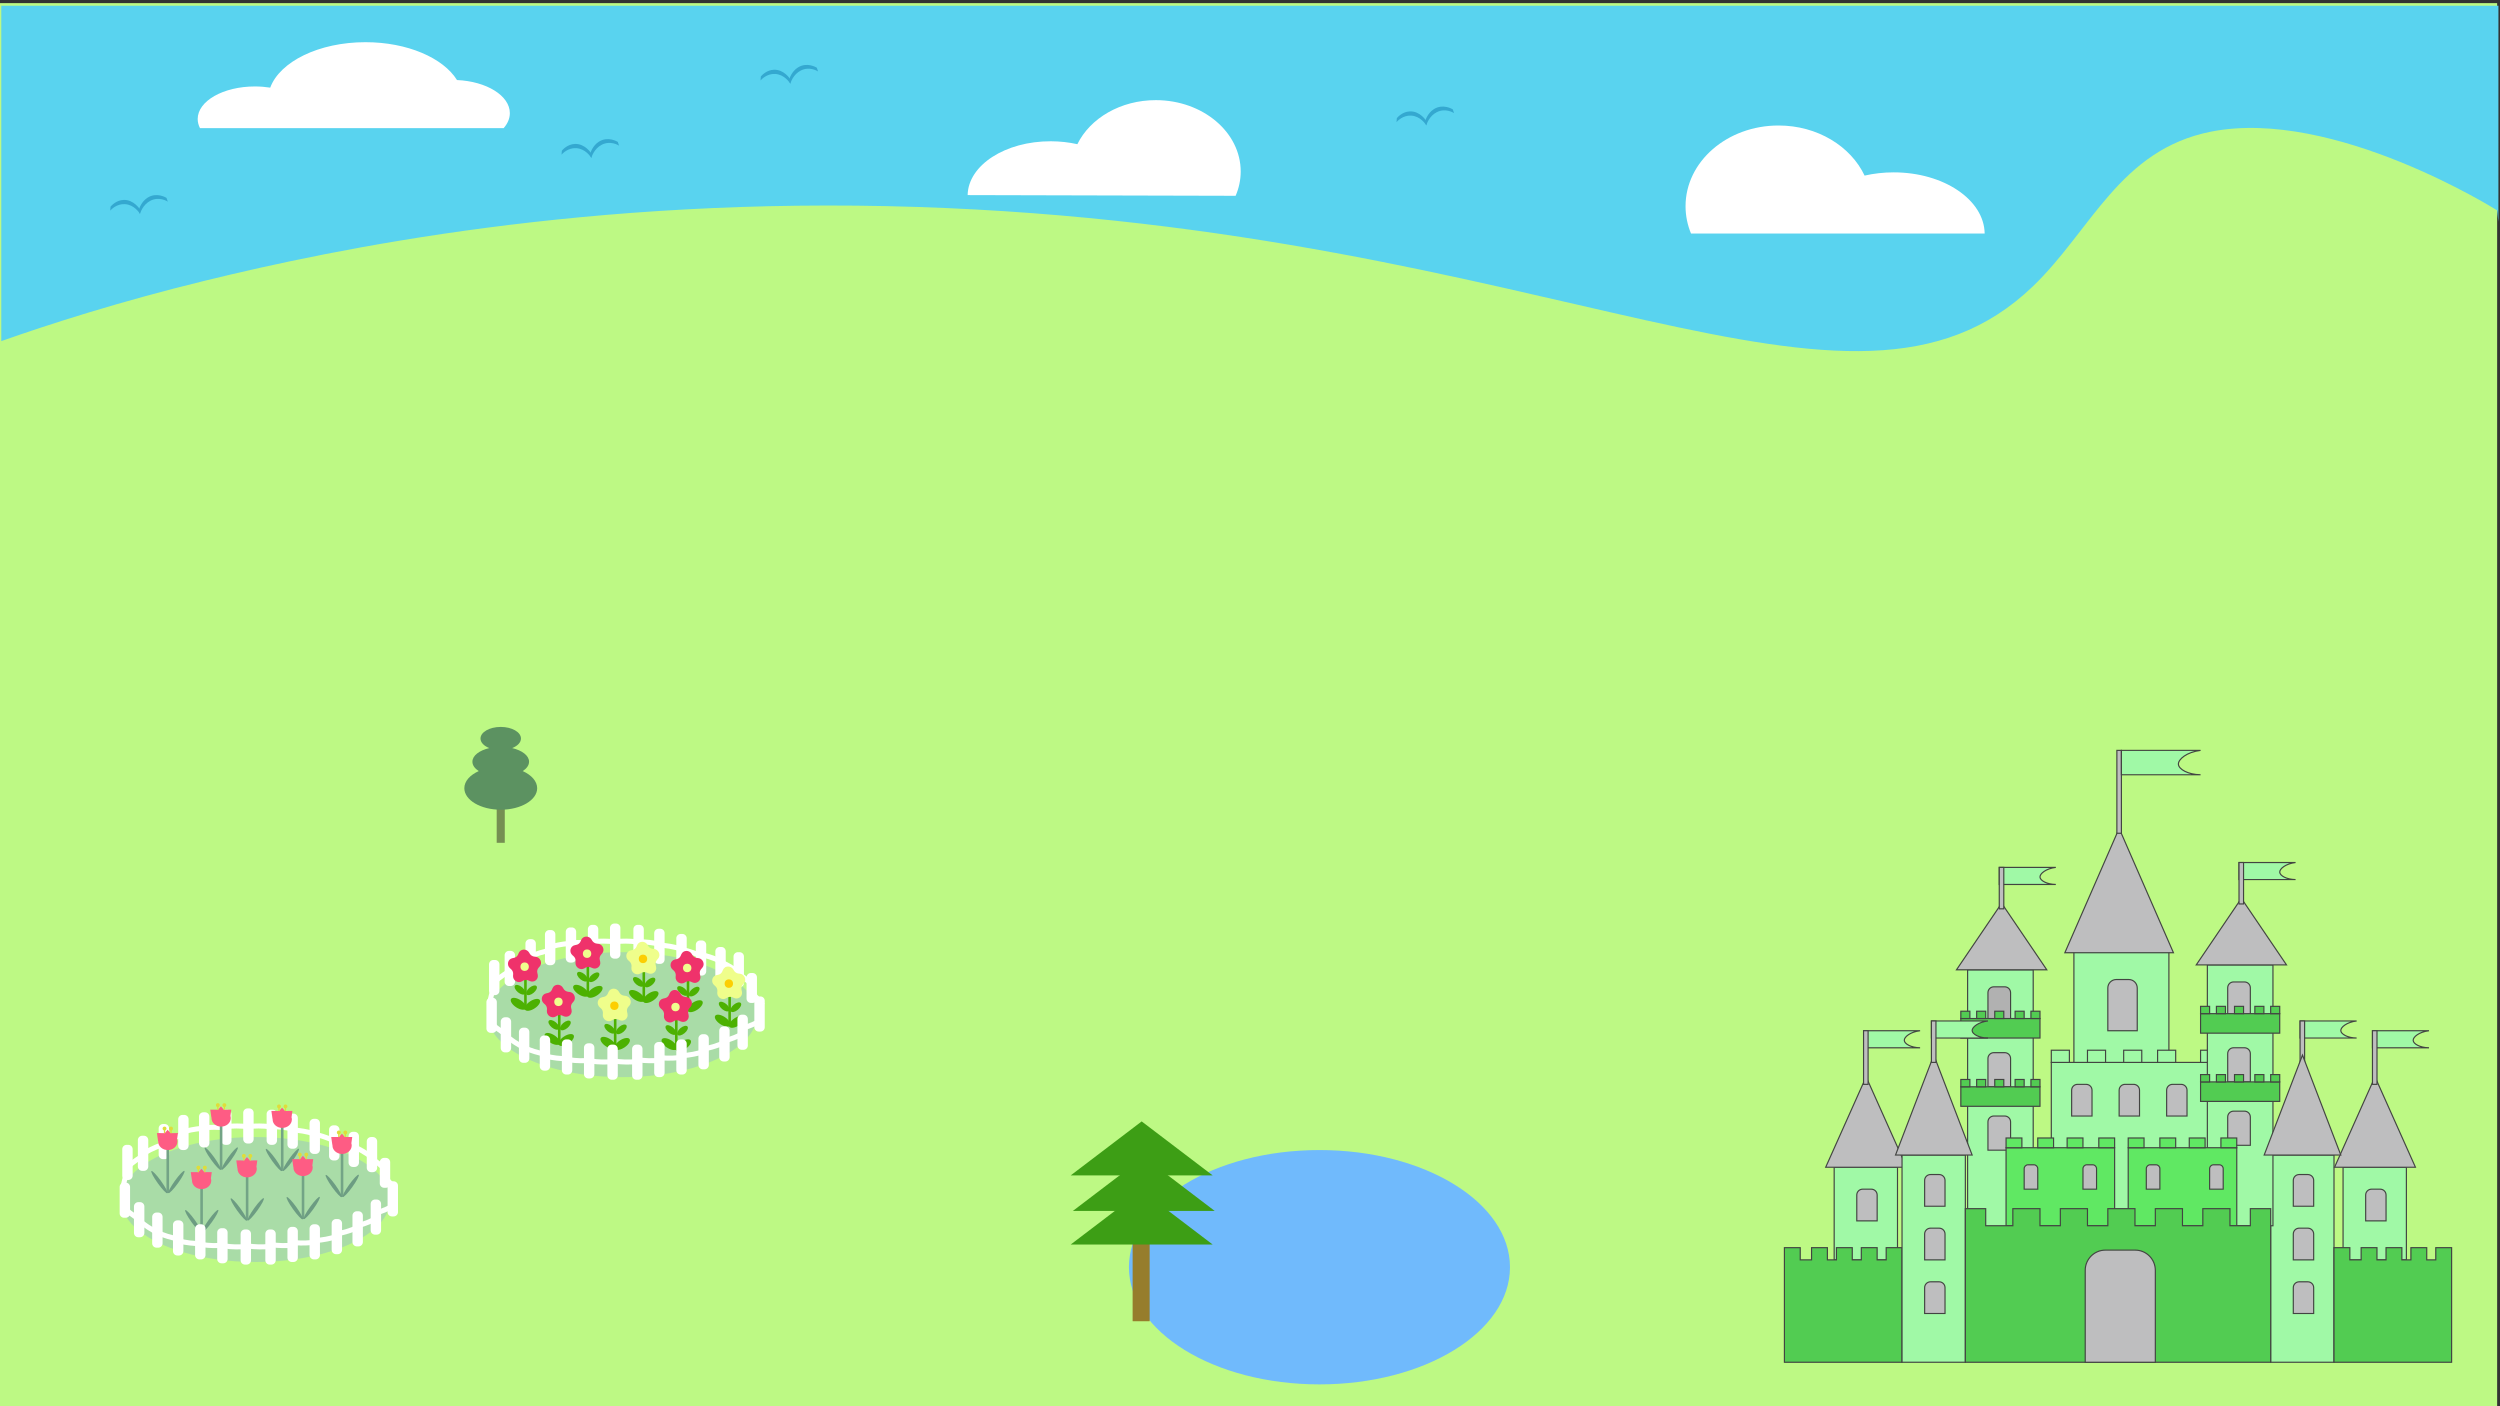 <?xml version="1.0" encoding="utf-8"?>
<!-- Generator: Adobe Illustrator 23.0.5, SVG Export Plug-In . SVG Version: 6.00 Build 0)  -->
<svg version="1.1" id="圖層_1" xmlns="http://www.w3.org/2000/svg" xmlns:xlink="http://www.w3.org/1999/xlink" x="0px" y="0px"
	 viewBox="0 0 1600 900" style="enable-background:new 0 0 1600 900;" xml:space="preserve">
<rect x="0" y="0" width="1600" height="900" fill="#333333" stroke="none"/>
<style type="text/css">
	.st0{fill:#BDF984;}
	.st1{fill:#70BAFC;}
	.st2{fill:#59D3EF;}
	.st3{fill:#34A8D0;}
	.st4{fill:#FFFFFF;}
	.st5{fill:#758F52;}
	.st6{fill:#5C9261;}
	.st7{fill:#A9DCA7;}
	.st8{fill:#4CB101;}
	.st9{fill:#EF326B;}
	.st10{fill:#F0FE8D;}
	.st11{fill:#EFFE8B;}
	.st12{fill:#FCCE02;}
	.st13{fill:#73A486;}
	.st14{fill:#6C9C82;}
	.st15{fill:#FE5C84;}
	.st16{fill:#DEDD3B;}
	.st17{fill:#A0F9A6;stroke:#424441;stroke-width:0.75;stroke-miterlimit:10;}
	.st18{fill:#BEBEBF;stroke:#424441;stroke-width:0.75;stroke-miterlimit:10;}
	.st19{fill:#52CC52;stroke:#424441;stroke-width:0.75;stroke-miterlimit:10;}
	.st20{fill:#B1B1B1;stroke:#424441;stroke-width:0.75;stroke-miterlimit:10;}
	.st21{fill:#60E863;stroke:#424441;stroke-width:0.75;stroke-miterlimit:10;}
	.st22{fill:#967D2C;}
	.st23{fill:#3D9E15;}
</style>
<rect x="0" y="2" class="st0" width="1598.17" height="899"/>
<ellipse class="st1" cx="844.45" cy="811.02" rx="121.94" ry="74.99"/>
<path class="st2" d="M1599,3.67H0.83c0,71.55,0,143.09,0,214.64c30.54-10.76,74.88-25.1,130.93-38.8
	c83.07-20.3,244.15-53.96,455.29-47.06c407.76,13.33,597.12,162.99,713.94,50.87c37.46-35.95,55.64-87.48,114.04-99.06
	c78.56-15.58,183.12,50.37,183.12,50.37s0.28,2.46,0.83,7.26L1599,3.67L1599,3.67z"/>
<g>
	<path class="st3" d="M505.76,53.53c-0.37-0.62-3.66-5.87-9.66-6.2c-5.34-0.29-8.81,3.53-9.37,4.17c0.07-0.86,0.14-1.71,0.21-2.57
		c0.72-0.83,3.66-4.07,8.25-4.29c6.57-0.32,10.49,5.86,10.77,6.32C505.89,51.82,505.83,52.67,505.76,53.53z"/>
	<path class="st3" d="M523.57,45.73c-0.57-0.37-5.57-3.37-11.05-0.6c-4.89,2.47-6.5,7.67-6.75,8.53c-0.27-0.8-0.54-1.6-0.82-2.4
		c0.32-1.11,1.69-5.52,5.7-8.07c5.75-3.65,11.67-0.14,12.1,0.13C523.03,44.13,523.29,44.93,523.57,45.73z"/>
</g>
<g>
	<path class="st3" d="M89.57,136.85c-0.37-0.62-3.66-5.87-9.66-6.2c-5.34-0.29-8.81,3.53-9.37,4.17c0.07-0.86,0.14-1.71,0.21-2.57
		c0.72-0.83,3.66-4.07,8.25-4.29c6.57-0.32,10.49,5.86,10.77,6.32C89.71,135.14,89.64,135.99,89.57,136.85z"/>
	<path class="st3" d="M107.38,129.04c-0.57-0.37-5.57-3.37-11.05-0.6c-4.89,2.47-6.5,7.67-6.75,8.53c-0.27-0.8-0.54-1.6-0.82-2.4
		c0.32-1.11,1.69-5.52,5.7-8.07c5.75-3.65,11.67-0.14,12.1,0.13C106.84,127.44,107.1,128.24,107.38,129.04z"/>
</g>
<g>
	<path class="st3" d="M378.41,101.02c-0.37-0.62-3.66-5.87-9.66-6.2c-5.34-0.29-8.81,3.53-9.37,4.17c0.07-0.86,0.14-1.71,0.21-2.57
		c0.72-0.83,3.66-4.07,8.25-4.29c6.57-0.32,10.49,5.86,10.77,6.32C378.54,99.32,378.47,100.17,378.41,101.02z"/>
	<path class="st3" d="M396.21,93.22c-0.57-0.37-5.57-3.37-11.05-0.6c-4.89,2.47-6.5,7.67-6.75,8.53c-0.27-0.8-0.54-1.6-0.82-2.4
		c0.32-1.11,1.69-5.52,5.7-8.07c5.75-3.65,11.67-0.14,12.1,0.13C395.67,91.62,395.94,92.42,396.21,93.22z"/>
</g>
<g>
	<path class="st3" d="M912.8,80.19c-0.37-0.62-3.66-5.87-9.66-6.2c-5.34-0.29-8.81,3.53-9.37,4.17c0.07-0.86,0.14-1.71,0.21-2.57
		c0.72-0.83,3.66-4.07,8.25-4.29c6.57-0.32,10.49,5.86,10.77,6.32C912.93,78.49,912.86,79.34,912.8,80.19z"/>
	<path class="st3" d="M930.6,72.39c-0.57-0.37-5.57-3.37-11.05-0.6c-4.89,2.47-6.5,7.67-6.75,8.53c-0.27-0.8-0.54-1.6-0.82-2.4
		c0.32-1.11,1.69-5.52,5.7-8.07c5.75-3.65,11.67-0.14,12.1,0.13C930.06,70.79,930.33,71.59,930.6,72.39z"/>
</g>
<path class="st4" d="M322.36,81.99c2.51-2.88,3.94-6.13,3.94-9.58c0-11.19-14.91-20.35-33.82-21.18C283.67,37.09,260.78,27,233.9,27
	c-29.86,0-54.8,12.46-60.96,29.09c-3.12-0.49-6.4-0.76-9.8-0.76c-20.23,0-36.62,9.32-36.62,20.83c0,2.02,0.52,3.98,1.46,5.83H322.36
	z"/>
<path class="st4" d="M1270.19,149.47c-0.33-21.66-26.28-39.16-58.25-39.16c-6.5,0-12.75,0.73-18.6,2.07
	c-8.89-18.8-30.19-32.06-55.07-32.06c-32.87,0-59.52,23.13-59.52,51.66c0,6.14,1.24,12.03,3.5,17.5H1270.19z"/>
<path class="st4" d="M619.29,124.86c0.35-19.14,24.07-34.53,53.26-34.45c5.93,0.02,11.64,0.68,16.96,1.87
	c8.16-16.6,27.64-28.25,50.34-28.19c30,0.07,54.27,20.57,54.2,45.77c-0.02,5.42-1.17,10.62-3.25,15.45L619.29,124.86z"/>
<g>
	<rect x="317.88" y="509.74" class="st5" width="5.18" height="29.66"/>
	<path class="st6" d="M334.55,493.49c2.52-1.64,4.05-3.72,4.05-6c0-3.89-4.44-7.24-10.81-8.72c3.4-1.33,5.63-3.57,5.63-6.12
		c0-4.1-5.79-7.42-12.95-7.42c-7.16,0-12.95,3.32-12.95,7.42c0,2.54,2.23,4.77,5.63,6.12c-6.37,1.48-10.81,4.82-10.81,8.72
		c0,2.27,1.51,4.36,4.05,6c-5.59,2.52-9.22,6.48-9.22,10.96c0,7.61,10.44,13.77,23.31,13.77c12.87,0,23.31-6.17,23.31-13.77
		C343.77,499.97,340.14,496.01,334.55,493.49z"/>
</g>
<g>
	<path class="st4" d="M393.83,604.34c1.73-0.23,3.86-0.42,6.31-0.42c2.76-0.01,5.13,0.21,7.01,0.47c0-1.11,0.01-2.22,0.01-3.32
		c-1.86-0.19-4.04-0.33-6.46-0.35c-2.59-0.02-4.89,0.12-6.86,0.31C393.84,602.11,393.83,603.23,393.83,604.34z"/>
	<path class="st4" d="M379.68,604.34c1.73-0.23,3.86-0.42,6.31-0.42c2.76-0.01,5.13,0.21,7.01,0.47c0-1.11,0.01-2.22,0.01-3.32
		c-1.86-0.19-4.04-0.33-6.46-0.35c-2.59-0.02-4.89,0.12-6.86,0.31C379.69,602.11,379.68,603.23,379.68,604.34z"/>
	<g>
		<ellipse class="st7" cx="398.29" cy="649.38" rx="86.15" ry="39.99"/>
		<path class="st4" d="M316.85,636.88h-1.08c-1.54,0-2.79-1.25-2.79-2.79v-16.91c0-1.54,1.25-2.79,2.79-2.79h1.08
			c1.54,0,2.79,1.25,2.79,2.79v16.91C319.63,635.63,318.38,636.88,316.85,636.88z"/>
		<path class="st4" d="M326.83,631.05h-1.08c-1.54,0-2.79-1.25-2.79-2.79v-16.91c0-1.54,1.25-2.79,2.79-2.79h1.08
			c1.54,0,2.79,1.25,2.79,2.79v16.91C329.62,629.8,328.37,631.05,326.83,631.05z"/>
		<path class="st4" d="M340.15,623.55h-1.08c-1.54,0-2.79-1.25-2.79-2.79v-16.91c0-1.54,1.25-2.79,2.79-2.79h1.08
			c1.54,0,2.79,1.25,2.79,2.79v16.91C342.94,622.3,341.69,623.55,340.15,623.55z"/>
		<path class="st4" d="M352.64,617.72h-1.08c-1.54,0-2.79-1.25-2.79-2.79v-16.91c0-1.54,1.25-2.79,2.79-2.79h1.08
			c1.54,0,2.79,1.25,2.79,2.79v16.91C355.43,616.47,354.18,617.72,352.64,617.72z"/>
		<path class="st4" d="M365.96,616.05h-1.08c-1.54,0-2.79-1.25-2.79-2.79v-16.91c0-1.54,1.25-2.79,2.79-2.79h1.08
			c1.54,0,2.79,1.25,2.79,2.79v16.91C368.74,614.8,367.5,616.05,365.96,616.05z"/>
		<path class="st4" d="M380.11,614.39h-1.08c-1.54,0-2.79-1.25-2.79-2.79v-16.91c0-1.54,1.25-2.79,2.79-2.79h1.08
			c1.54,0,2.79,1.25,2.79,2.79v16.91C382.89,613.14,381.65,614.39,380.11,614.39z"/>
		<path class="st4" d="M394.26,613.55h-1.08c-1.54,0-2.79-1.25-2.79-2.79v-16.91c0-1.54,1.25-2.79,2.79-2.79h1.08
			c1.54,0,2.79,1.25,2.79,2.79v16.91C397.04,612.3,395.8,613.55,394.26,613.55z"/>
		<path class="st4" d="M409.24,614.39h-1.08c-1.54,0-2.79-1.25-2.79-2.79v-16.91c0-1.54,1.25-2.79,2.79-2.79h1.08
			c1.54,0,2.79,1.25,2.79,2.79v16.91C412.03,613.14,410.78,614.39,409.24,614.39z"/>
		<path class="st4" d="M422.56,616.89h-1.08c-1.54,0-2.79-1.25-2.79-2.79v-16.91c0-1.54,1.25-2.79,2.79-2.79h1.08
			c1.54,0,2.79,1.25,2.79,2.79v16.91C425.35,615.64,424.1,616.89,422.56,616.89z"/>
		<path class="st4" d="M436.71,620.22h-1.08c-1.54,0-2.79-1.25-2.79-2.79v-16.91c0-1.54,1.25-2.79,2.79-2.79h1.08
			c1.54,0,2.79,1.25,2.79,2.79v16.91C439.5,618.97,438.25,620.22,436.71,620.22z"/>
		<path class="st4" d="M449.19,624.38h-1.08c-1.54,0-2.79-1.25-2.79-2.79v-16.91c0-1.54,1.25-2.79,2.79-2.79h1.08
			c1.54,0,2.79,1.25,2.79,2.79v16.91C451.98,623.13,450.73,624.38,449.19,624.38z"/>
		<path class="st4" d="M461.68,628.55h-1.08c-1.54,0-2.79-1.25-2.79-2.79v-16.91c0-1.54,1.25-2.79,2.79-2.79h1.08
			c1.54,0,2.79,1.25,2.79,2.79v16.91C464.47,627.3,463.22,628.55,461.68,628.55z"/>
		<path class="st4" d="M473.33,631.88h-1.08c-1.54,0-2.79-1.25-2.79-2.79v-16.91c0-1.54,1.25-2.79,2.79-2.79h1.08
			c1.54,0,2.79,1.25,2.79,2.79v16.91C476.12,630.63,474.87,631.88,473.33,631.88z"/>
		<path class="st4" d="M408.41,691.04h-1.08c-1.54,0-2.79-1.25-2.79-2.79v-16.91c0-1.54,1.25-2.79,2.79-2.79h1.08
			c1.54,0,2.79,1.25,2.79,2.79v16.91C411.2,689.79,409.95,691.04,408.41,691.04z"/>
		<path class="st4" d="M481.66,641.88h-1.08c-1.54,0-2.79-1.25-2.79-2.79v-13.58c0-1.54,1.25-2.79,2.79-2.79h1.08
			c1.54,0,2.79,1.25,2.79,2.79v13.58C484.44,640.63,483.2,641.88,481.66,641.88z"/>
		<path class="st4" d="M477.93,634.62c1.33,1.13,2.9,2.59,4.54,4.4c1.85,2.04,3.28,3.95,4.35,5.52c0.82-0.74,1.65-1.48,2.47-2.22
			c-1.11-1.52-2.46-3.22-4.07-5.04c-1.72-1.93-3.36-3.56-4.83-4.89C479.58,633.13,478.75,633.87,477.93,634.62z"/>
		<path class="st4" d="M470.75,623.92c1.49,0.91,3.27,2.1,5.18,3.62c2.15,1.72,3.86,3.38,5.17,4.77c0.7-0.86,1.4-1.72,2.09-2.58
			c-1.33-1.32-2.94-2.8-4.81-4.33c-2.01-1.63-3.89-2.97-5.54-4.07C472.14,622.19,471.45,623.05,470.75,623.92z"/>
		<path class="st4" d="M459.56,616.65c1.62,0.65,3.57,1.54,5.7,2.73c2.4,1.34,4.36,2.71,5.88,3.86c0.55-0.97,1.1-1.92,1.65-2.89
			c-1.53-1.08-3.35-2.28-5.45-3.49c-2.24-1.28-4.32-2.31-6.13-3.11C460.66,614.72,460.11,615.69,459.56,616.65z"/>
		<path class="st4" d="M446.87,612.27c1.72,0.3,3.81,0.75,6.15,1.47c2.63,0.81,4.84,1.72,6.55,2.53c0.33-1.06,0.67-2.12,1-3.17
			c-1.72-0.74-3.75-1.52-6.06-2.26c-2.46-0.78-4.71-1.34-6.64-1.75C447.54,610.15,447.2,611.21,446.87,612.27z"/>
		<path class="st4" d="M434.39,608.94c1.72,0.3,3.81,0.75,6.15,1.47c2.63,0.81,4.84,1.72,6.55,2.53c0.33-1.06,0.67-2.12,1-3.17
			c-1.72-0.74-3.75-1.52-6.06-2.26c-2.46-0.78-4.71-1.34-6.64-1.75C435.05,606.82,434.72,607.88,434.39,608.94z"/>
		<path class="st4" d="M421.92,606.52c1.75,0.07,3.88,0.24,6.29,0.64c2.71,0.45,5.02,1.07,6.83,1.64c0.19-1.09,0.38-2.18,0.57-3.28
			c-1.81-0.5-3.93-1.01-6.31-1.43c-2.55-0.45-4.84-0.71-6.81-0.85C422.3,604.34,422.12,605.43,421.92,606.52z"/>
		<path class="st4" d="M408.66,604.42c1.75-0.03,3.89,0.02,6.32,0.27c2.74,0.29,5.08,0.77,6.92,1.24c0.12-1.1,0.25-2.21,0.37-3.31
			c-1.83-0.4-3.98-0.78-6.38-1.07c-2.56-0.3-4.88-0.42-6.85-0.45C408.91,602.21,408.78,603.32,408.66,604.42z"/>
		<path class="st4" d="M365.53,605.17c1.73-0.23,3.86-0.42,6.31-0.42c2.76-0.01,5.13,0.21,7.01,0.47c0-1.11,0.01-2.22,0.01-3.32
			c-1.86-0.19-4.04-0.33-6.46-0.35c-2.59-0.02-4.89,0.12-6.86,0.31C365.54,602.95,365.53,604.06,365.53,605.17z"/>
		<path class="st4" d="M351.03,608.11c1.66-0.57,3.7-1.17,6.1-1.66c2.7-0.55,5.07-0.81,6.97-0.92c-0.22-1.09-0.43-2.17-0.64-3.27
			c-1.86,0.17-4.03,0.47-6.4,0.93c-2.54,0.49-4.78,1.08-6.66,1.66C350.61,605.94,350.82,607.03,351.03,608.11z"/>
		<path class="st4" d="M339.74,613.74c1.59-0.73,3.57-1.55,5.9-2.28c2.62-0.82,4.96-1.32,6.83-1.63c-0.32-1.06-0.65-2.12-0.97-3.18
			c-1.84,0.37-3.95,0.87-6.28,1.58c-2.47,0.75-4.64,1.57-6.46,2.33C339.08,611.61,339.4,612.67,339.74,613.74z"/>
		<path class="st4" d="M326.25,622.12c1.45-0.97,3.28-2.1,5.46-3.19c2.46-1.23,4.69-2.1,6.48-2.71c-0.49-0.99-0.98-1.99-1.47-2.98
			c-1.76,0.66-3.77,1.5-5.94,2.57c-2.32,1.14-4.33,2.29-6,3.33C325.27,620.13,325.76,621.12,326.25,622.12z"/>
		<path class="st4" d="M317.78,629.45c1.3-1.17,2.95-2.53,4.96-3.92c2.26-1.57,4.35-2.73,6.05-3.57c-0.62-0.92-1.25-1.83-1.87-2.75
			c-1.65,0.9-3.52,2.01-5.53,3.37c-2.14,1.45-3.97,2.87-5.49,4.13C316.53,627.62,317.15,628.53,317.78,629.45z"/>
		<path class="st4" d="M314.83,643.6c0.22-1.73,0.57-3.85,1.17-6.22c0.68-2.67,1.49-4.92,2.21-6.67c-1.07-0.28-2.14-0.57-3.21-0.85
			c-0.66,1.76-1.34,3.82-1.96,6.17c-0.67,2.5-1.12,4.77-1.42,6.72C312.69,643.03,313.77,643.31,314.83,643.6z"/>
		<g>
			
				<ellipse transform="matrix(0.641 -0.768 0.768 0.641 -366.889 482.738)" class="st8" cx="332.53" cy="633.52" rx="2.08" ry="4.16"/>
			
				<ellipse transform="matrix(0.549 -0.836 0.836 0.549 -387.605 566.833)" class="st8" cx="331.66" cy="642.73" rx="2.67" ry="5.65"/>
			
				<ellipse transform="matrix(0.836 -0.549 0.549 0.836 -297.048 292.85)" class="st8" cx="340.8" cy="642.77" rx="5.65" ry="2.67"/>
			<g>
				<rect x="335.45" y="623.55" class="st8" width="1.66" height="22.5"/>
				
					<ellipse transform="matrix(0.768 -0.641 0.641 0.768 -327.054 365.149)" class="st8" cx="340" cy="633.57" rx="4.16" ry="2.08"/>
				<g>
					<path class="st9" d="M342.07,612.25l0.64,0.06c3.12,0.27,4.69,4.02,2.64,6.31l-0.64,0.72c-0.79,0.88-1.1,2.12-0.82,3.31
						l0.25,1.06c0.72,3.02-2.28,5.45-5.12,4.15l-0.8-0.37c-1.15-0.52-2.46-0.46-3.5,0.18l-0.59,0.36c-2.65,1.62-6.09-0.62-5.78-3.74
						l0.07-0.7c0.12-1.23-0.37-2.47-1.32-3.31l-0.67-0.58c-2.36-2.07-1.46-5.86,1.52-6.47l1.04-0.22c1.17-0.24,2.14-1.04,2.6-2.15
						l0.37-0.89c1.17-2.86,5.16-3,6.73-0.23l0.32,0.57C339.66,611.4,340.81,612.14,342.07,612.25z"/>
					<ellipse class="st10" cx="335.77" cy="618.68" rx="2.68" ry="2.73"/>
				</g>
			</g>
		</g>
		<g>
			
				<ellipse transform="matrix(0.641 -0.768 0.768 0.641 -346.147 510.413)" class="st8" cx="372.48" cy="625.19" rx="2.08" ry="4.16"/>
			
				<ellipse transform="matrix(0.549 -0.836 0.836 0.549 -362.636 596.464)" class="st8" cx="371.61" cy="634.4" rx="2.67" ry="5.65"/>
			
				<ellipse transform="matrix(0.836 -0.549 0.549 0.836 -285.905 313.427)" class="st8" cx="380.76" cy="634.44" rx="5.65" ry="2.67"/>
			<g>
				<rect x="375.4" y="615.22" class="st8" width="1.66" height="22.5"/>
				
					<ellipse transform="matrix(0.768 -0.641 0.641 0.768 -312.43 388.821)" class="st8" cx="379.96" cy="625.24" rx="4.16" ry="2.08"/>
				<g>
					<path class="st9" d="M382.03,603.92l0.64,0.06c3.12,0.27,4.69,4.02,2.64,6.31l-0.64,0.72c-0.79,0.88-1.1,2.12-0.82,3.31
						l0.25,1.06c0.72,3.02-2.28,5.45-5.12,4.15l-0.8-0.37c-1.15-0.52-2.46-0.46-3.5,0.18l-0.59,0.36c-2.65,1.62-6.09-0.62-5.78-3.74
						l0.07-0.7c0.12-1.23-0.37-2.47-1.32-3.31l-0.67-0.58c-2.36-2.07-1.46-5.86,1.52-6.47l1.04-0.22c1.17-0.24,2.14-1.04,2.6-2.15
						l0.37-0.89c1.17-2.86,5.16-3,6.73-0.23l0.32,0.57C379.61,603.06,380.76,603.81,382.03,603.92z"/>
					<ellipse class="st10" cx="375.72" cy="610.35" rx="2.68" ry="2.73"/>
				</g>
			</g>
		</g>
		<g>
			
				<ellipse transform="matrix(0.641 -0.768 0.768 0.641 -330.168 562.9)" class="st8" cx="436.57" cy="634.35" rx="2.08" ry="4.16"/>
			
				<ellipse transform="matrix(0.549 -0.836 0.836 0.549 -341.407 654.151)" class="st8" cx="435.7" cy="643.56" rx="2.67" ry="5.65"/>
			
				<ellipse transform="matrix(0.836 -0.549 0.549 0.836 -280.406 350.139)" class="st8" cx="444.85" cy="643.61" rx="5.65" ry="2.67"/>
			<g>
				<rect x="439.5" y="624.38" class="st8" width="1.66" height="22.5"/>
				
					<ellipse transform="matrix(0.768 -0.641 0.641 0.768 -303.411 432.031)" class="st8" cx="444.05" cy="634.41" rx="4.16" ry="2.08"/>
				<g>
					<path class="st9" d="M446.12,613.09l0.64,0.06c3.12,0.27,4.69,4.02,2.64,6.31l-0.64,0.72c-0.79,0.88-1.1,2.12-0.82,3.31
						l0.25,1.06c0.72,3.02-2.28,5.45-5.12,4.15l-0.8-0.37c-1.15-0.52-2.46-0.46-3.5,0.18l-0.59,0.36c-2.65,1.62-6.09-0.62-5.78-3.74
						l0.07-0.7c0.12-1.23-0.37-2.47-1.32-3.31l-0.67-0.58c-2.36-2.07-1.46-5.86,1.52-6.47l1.04-0.22c1.17-0.24,2.14-1.04,2.6-2.15
						l0.37-0.89c1.17-2.86,5.16-3,6.73-0.23l0.32,0.57C443.71,612.23,444.86,612.97,446.12,613.09z"/>
					<ellipse class="st10" cx="439.81" cy="619.51" rx="2.68" ry="2.73"/>
				</g>
			</g>
		</g>
		<g>
			
				<ellipse transform="matrix(0.641 -0.768 0.768 0.641 -335.853 539.083)" class="st8" cx="408.27" cy="628.52" rx="2.08" ry="4.16"/>
			
				<ellipse transform="matrix(0.549 -0.836 0.836 0.549 -349.289 627.874)" class="st8" cx="407.4" cy="637.73" rx="2.67" ry="5.65"/>
			
				<ellipse transform="matrix(0.836 -0.549 0.549 0.836 -281.854 333.635)" class="st8" cx="416.55" cy="637.77" rx="5.65" ry="2.67"/>
			<rect x="411.2" y="618.55" class="st8" width="1.66" height="22.5"/>
			
				<ellipse transform="matrix(0.768 -0.641 0.641 0.768 -306.249 412.536)" class="st8" cx="415.75" cy="628.58" rx="4.16" ry="2.08"/>
			<path class="st11" d="M417.82,607.25l0.64,0.06c3.12,0.27,4.69,4.02,2.64,6.31l-0.64,0.72c-0.79,0.88-1.1,2.12-0.82,3.31
				l0.25,1.06c0.72,3.02-2.28,5.45-5.12,4.15l-0.8-0.37c-1.15-0.52-2.46-0.46-3.5,0.18l-0.59,0.36c-2.65,1.62-6.09-0.62-5.78-3.74
				l0.07-0.7c0.12-1.23-0.37-2.47-1.32-3.31l-0.67-0.58c-2.36-2.07-1.46-5.86,1.52-6.47l1.04-0.22c1.17-0.24,2.14-1.04,2.6-2.15
				l0.37-0.89c1.17-2.86,5.16-3,6.73-0.23l0.32,0.57C415.41,606.4,416.56,607.14,417.82,607.25z"/>
			<ellipse class="st12" cx="411.51" cy="613.68" rx="2.68" ry="2.73"/>
		</g>
		<g>
			
				<ellipse transform="matrix(0.641 -0.768 0.768 0.641 -328.278 586.936)" class="st8" cx="463.21" cy="644.35" rx="2.08" ry="4.16"/>
			
				<ellipse transform="matrix(0.549 -0.836 0.836 0.549 -337.757 680.914)" class="st8" cx="462.34" cy="653.56" rx="2.67" ry="5.65"/>
			
				<ellipse transform="matrix(0.836 -0.549 0.549 0.836 -281.52 366.414)" class="st8" cx="471.49" cy="653.61" rx="5.65" ry="2.67"/>
			<rect x="466.13" y="634.38" class="st8" width="1.66" height="22.5"/>
			
				<ellipse transform="matrix(0.768 -0.641 0.641 0.768 -303.63 451.426)" class="st8" cx="470.69" cy="644.41" rx="4.16" ry="2.08"/>
			<path class="st11" d="M472.76,623.08l0.64,0.06c3.12,0.27,4.69,4.02,2.64,6.31l-0.64,0.72c-0.79,0.88-1.1,2.12-0.82,3.31
				l0.25,1.06c0.72,3.02-2.28,5.45-5.12,4.15l-0.8-0.37c-1.15-0.52-2.46-0.46-3.5,0.18l-0.59,0.36c-2.65,1.62-6.09-0.62-5.78-3.74
				l0.07-0.7c0.12-1.23-0.37-2.47-1.32-3.31l-0.67-0.58c-2.36-2.07-1.46-5.86,1.52-6.47l1.04-0.22c1.17-0.24,2.14-1.04,2.6-2.15
				l0.37-0.89c1.17-2.86,5.16-3,6.73-0.23l0.32,0.57C470.34,622.23,471.49,622.97,472.76,623.08z"/>
			<ellipse class="st12" cx="466.45" cy="629.51" rx="2.68" ry="2.73"/>
		</g>
		<g>
			
				<ellipse transform="matrix(0.641 -0.768 0.768 0.641 -376.385 507.427)" class="st8" cx="354.17" cy="656.01" rx="2.08" ry="4.16"/>
			
				<ellipse transform="matrix(0.549 -0.836 0.836 0.549 -396.649 595.056)" class="st8" cx="353.3" cy="665.23" rx="2.67" ry="5.65"/>
			
				<ellipse transform="matrix(0.836 -0.549 0.549 0.836 -305.848 308.435)" class="st8" cx="362.45" cy="665.27" rx="5.65" ry="2.67"/>
			<g>
				<rect x="357.09" y="646.05" class="st8" width="1.66" height="22.5"/>
				
					<ellipse transform="matrix(0.768 -0.641 0.641 0.768 -336.444 384.248)" class="st8" cx="361.64" cy="656.07" rx="4.16" ry="2.08"/>
				<g>
					<path class="st9" d="M363.72,634.75l0.64,0.06c3.12,0.27,4.69,4.02,2.64,6.31l-0.64,0.72c-0.79,0.88-1.1,2.12-0.82,3.31
						l0.25,1.06c0.72,3.02-2.28,5.45-5.12,4.15l-0.8-0.37c-1.15-0.52-2.46-0.46-3.5,0.18l-0.59,0.36c-2.65,1.62-6.09-0.62-5.78-3.74
						l0.07-0.7c0.12-1.23-0.37-2.47-1.32-3.31l-0.67-0.58c-2.36-2.07-1.46-5.86,1.52-6.47l1.04-0.22c1.17-0.24,2.14-1.04,2.6-2.15
						l0.37-0.89c1.17-2.86,5.16-3,6.73-0.23l0.32,0.57C361.3,633.89,362.45,634.63,363.72,634.75z"/>
					<ellipse class="st10" cx="357.41" cy="641.17" rx="2.68" ry="2.73"/>
				</g>
			</g>
		</g>
		<g>
			
				<ellipse transform="matrix(0.641 -0.768 0.768 0.641 -365.452 535.798)" class="st8" cx="389.96" cy="658.51" rx="2.08" ry="4.16"/>
			
				<ellipse transform="matrix(0.549 -0.836 0.836 0.549 -382.606 626.09)" class="st8" cx="389.09" cy="667.73" rx="2.67" ry="5.65"/>
			
				<ellipse transform="matrix(0.836 -0.549 0.549 0.836 -301.339 328.506)" class="st8" cx="398.24" cy="667.77" rx="5.65" ry="2.67"/>
			<rect x="392.88" y="648.55" class="st8" width="1.66" height="22.5"/>
			
				<ellipse transform="matrix(0.768 -0.641 0.641 0.768 -329.729 407.769)" class="st8" cx="397.44" cy="658.57" rx="4.16" ry="2.08"/>
			<path class="st11" d="M399.51,637.25l0.64,0.06c3.12,0.27,4.69,4.02,2.64,6.31l-0.64,0.72c-0.79,0.88-1.1,2.12-0.82,3.31
				l0.25,1.06c0.72,3.02-2.28,5.45-5.12,4.15l-0.8-0.37c-1.15-0.52-2.46-0.46-3.5,0.18l-0.59,0.36c-2.65,1.62-6.09-0.62-5.78-3.74
				l0.07-0.7c0.12-1.23-0.37-2.47-1.32-3.31l-0.67-0.58c-2.36-2.07-1.46-5.86,1.52-6.47l1.04-0.22c1.17-0.24,2.14-1.04,2.6-2.15
				l0.37-0.89c1.17-2.86,5.16-3,6.73-0.23l0.32,0.57C397.09,636.39,398.24,637.13,399.51,637.25z"/>
			<ellipse class="st12" cx="393.2" cy="643.67" rx="2.68" ry="2.73"/>
		</g>
		<g>
			
				<ellipse transform="matrix(0.641 -0.768 0.768 0.641 -352.044 566.125)" class="st8" cx="429.08" cy="659.34" rx="2.08" ry="4.16"/>
			
				<ellipse transform="matrix(0.549 -0.836 0.836 0.549 -365.67 659.156)" class="st8" cx="428.21" cy="668.56" rx="2.67" ry="5.65"/>
			
				<ellipse transform="matrix(0.836 -0.549 0.549 0.836 -295.367 350.132)" class="st8" cx="437.36" cy="668.6" rx="5.65" ry="2.67"/>
			<g>
				<rect x="432" y="649.38" class="st8" width="1.66" height="22.5"/>
				
					<ellipse transform="matrix(0.768 -0.641 0.641 0.768 -321.172 433.037)" class="st8" cx="436.56" cy="659.41" rx="4.16" ry="2.08"/>
				<g>
					<path class="st9" d="M438.63,638.08l0.64,0.06c3.12,0.27,4.69,4.02,2.64,6.31l-0.64,0.72c-0.79,0.88-1.1,2.12-0.82,3.31
						l0.25,1.06c0.72,3.02-2.28,5.45-5.12,4.15l-0.8-0.37c-1.15-0.52-2.46-0.46-3.5,0.18l-0.59,0.36c-2.65,1.62-6.09-0.62-5.78-3.74
						l0.07-0.7c0.12-1.23-0.37-2.47-1.32-3.31l-0.67-0.58c-2.36-2.07-1.46-5.86,1.52-6.47l1.04-0.22c1.17-0.24,2.14-1.04,2.6-2.15
						l0.37-0.89c1.17-2.86,5.16-3,6.73-0.23l0.32,0.57C436.22,637.22,437.37,637.97,438.63,638.08z"/>
					<ellipse class="st10" cx="432.32" cy="644.51" rx="2.68" ry="2.73"/>
				</g>
			</g>
		</g>
		<g>
			<path class="st4" d="M392.59,691.04h-1.08c-1.54,0-2.79-1.25-2.79-2.79v-16.91c0-1.54,1.25-2.79,2.79-2.79h1.08
				c1.54,0,2.79,1.25,2.79,2.79v16.91C395.38,689.79,394.13,691.04,392.59,691.04z"/>
			<path class="st4" d="M377.61,690.21h-1.08c-1.54,0-2.79-1.25-2.79-2.79V670.5c0-1.54,1.25-2.79,2.79-2.79h1.08
				c1.54,0,2.79,1.25,2.79,2.79v16.91C380.4,688.96,379.15,690.21,377.61,690.21z"/>
			<path class="st4" d="M363.46,687.71h-1.08c-1.54,0-2.79-1.25-2.79-2.79V668c0-1.54,1.25-2.79,2.79-2.79h1.08
				c1.54,0,2.79,1.25,2.79,2.79v16.91C366.25,686.46,365,687.71,363.46,687.71z"/>
			<path class="st4" d="M349.31,685.21h-1.08c-1.54,0-2.79-1.25-2.79-2.79V665.5c0-1.54,1.25-2.79,2.79-2.79h1.08
				c1.54,0,2.79,1.25,2.79,2.79v16.91C352.1,683.96,350.85,685.21,349.31,685.21z"/>
			<path class="st4" d="M335.99,680.21h-1.08c-1.54,0-2.79-1.25-2.79-2.79V660.5c0-1.54,1.25-2.79,2.79-2.79h1.08
				c1.54,0,2.79,1.25,2.79,2.79v16.91C338.78,678.96,337.53,680.21,335.99,680.21z"/>
			<path class="st4" d="M324.34,673.54h-1.08c-1.54,0-2.79-1.25-2.79-2.79v-16.91c0-1.54,1.25-2.79,2.79-2.79h1.08
				c1.54,0,2.79,1.25,2.79,2.79v16.91C327.12,672.29,325.88,673.54,324.34,673.54z"/>
			<path class="st4" d="M315.18,661.04h-1.08c-1.54,0-2.79-1.25-2.79-2.79v-16.91c0-1.54,1.25-2.79,2.79-2.79h1.08
				c1.54,0,2.79,1.25,2.79,2.79v16.91C317.97,659.79,316.72,661.04,315.18,661.04z"/>
			<path class="st4" d="M450.86,684.37h-1.08c-1.54,0-2.79-1.25-2.79-2.79v-16.91c0-1.54,1.25-2.79,2.79-2.79h1.08
				c1.54,0,2.79,1.25,2.79,2.79v16.91C453.65,683.12,452.4,684.37,450.86,684.37z"/>
			<path class="st4" d="M464.18,679.37h-1.08c-1.54,0-2.79-1.25-2.79-2.79v-16.91c0-1.54,1.25-2.79,2.79-2.79h1.08
				c1.54,0,2.79,1.25,2.79,2.79v16.91C466.96,678.12,465.72,679.37,464.18,679.37z"/>
			<path class="st4" d="M475.83,671.88h-1.08c-1.54,0-2.79-1.25-2.79-2.79v-16.91c0-1.54,1.25-2.79,2.79-2.79h1.08
				c1.54,0,2.79,1.25,2.79,2.79v16.91C478.62,670.63,477.37,671.88,475.83,671.88z"/>
			<path class="st4" d="M486.65,660.21h-1.08c-1.54,0-2.79-1.25-2.79-2.79v-16.91c0-1.54,1.25-2.79,2.79-2.79h1.08
				c1.54,0,2.79,1.25,2.79,2.79v16.91C489.44,658.96,488.19,660.21,486.65,660.21z"/>
			<path class="st4" d="M313.92,652.3c1.23,1.24,2.81,2.69,4.74,4.19c2.17,1.69,4.19,2.97,5.83,3.92c-0.67,0.88-1.35,1.76-2.02,2.64
				c-1.6-0.99-3.4-2.2-5.33-3.67c-2.06-1.57-3.8-3.08-5.24-4.44C312.57,654.06,313.24,653.18,313.92,652.3z"/>
			<path class="st4" d="M325.15,661.81c1.32,1.14,3,2.47,5.04,3.81c2.3,1.52,4.4,2.63,6.13,3.45c-0.6,0.93-1.21,1.86-1.81,2.79
				c-1.66-0.86-3.56-1.93-5.6-3.24c-2.17-1.4-4.03-2.78-5.57-4.02C323.95,663.67,324.55,662.74,325.15,661.81z"/>
			<path class="st4" d="M336.39,669.12c1.59,0.72,3.57,1.53,5.91,2.26c2.63,0.82,4.96,1.31,6.84,1.61
				c-0.32,1.06-0.64,2.12-0.97,3.18c-1.84-0.37-3.96-0.87-6.28-1.56c-2.47-0.74-4.64-1.55-6.47-2.31
				C335.75,671.24,336.06,670.18,336.39,669.12z"/>
			<path class="st4" d="M349.97,674.39c1.7,0.43,3.79,0.87,6.22,1.17c2.73,0.33,5.12,0.4,7.02,0.36c-0.12,1.1-0.25,2.21-0.38,3.31
				c-1.87-0.02-4.05-0.14-6.46-0.41c-2.57-0.29-4.84-0.69-6.78-1.11C349.72,676.59,349.85,675.49,349.97,674.39z"/>
			<path class="st4" d="M364.74,676.67c1.73,0.27,3.85,0.5,6.3,0.57c2.75,0.08,5.14-0.09,7.02-0.31c-0.02,1.11-0.04,2.22-0.07,3.32
				c-1.87,0.15-4.05,0.25-6.47,0.21c-2.58-0.04-4.89-0.22-6.85-0.47C364.7,678.9,364.72,677.78,364.74,676.67z"/>
			<path class="st4" d="M378.89,677.51c1.73,0.27,3.85,0.5,6.3,0.57c2.75,0.08,5.14-0.09,7.02-0.31c-0.02,1.11-0.04,2.22-0.07,3.32
				c-1.87,0.15-4.05,0.25-6.47,0.21c-2.58-0.04-4.89-0.22-6.85-0.47C378.85,679.73,378.87,678.62,378.89,677.51z"/>
			<path class="st4" d="M393.87,677.51c1.73,0.27,3.85,0.5,6.3,0.57c2.75,0.08,5.14-0.09,7.02-0.31c-0.02,1.11-0.04,2.22-0.07,3.32
				c-1.87,0.15-4.05,0.25-6.47,0.21c-2.58-0.04-4.89-0.22-6.85-0.47C393.83,679.73,393.86,678.62,393.87,677.51z"/>
			<path class="st4" d="M408.86,676.67c1.73,0.27,3.85,0.5,6.3,0.57c2.75,0.08,5.14-0.09,7.02-0.31c-0.02,1.11-0.04,2.22-0.07,3.32
				c-1.87,0.15-4.05,0.25-6.47,0.21c-2.58-0.04-4.89-0.22-6.85-0.47C408.81,678.9,408.84,677.78,408.86,676.67z"/>
			<path class="st4" d="M423.74,675.39c1.74,0.17,3.88,0.28,6.32,0.21c2.75-0.08,5.12-0.38,6.99-0.71c0.04,1.11,0.08,2.22,0.12,3.32
				c-1.86,0.26-4.03,0.47-6.44,0.57c-2.58,0.1-4.89,0.05-6.87-0.08C423.82,677.61,423.78,676.5,423.74,675.39z"/>
			<path class="st4" d="M436.9,673.93c1.75-0.09,3.88-0.31,6.28-0.75c2.71-0.5,5-1.15,6.8-1.76c0.21,1.09,0.42,2.17,0.62,3.27
				c-1.8,0.53-3.9,1.08-6.28,1.54c-2.54,0.49-4.83,0.79-6.8,0.97C437.32,676.11,437.11,675.02,436.9,673.93z"/>
			<path class="st4" d="M450.2,669.68c1.72-0.28,3.82-0.72,6.16-1.43c2.64-0.79,4.84-1.69,6.57-2.49c0.32,1.06,0.65,2.12,0.97,3.18
				c-1.73,0.72-3.76,1.5-6.08,2.22c-2.47,0.77-4.72,1.31-6.65,1.7C450.85,671.8,450.53,670.74,450.2,669.68z"/>
			<path class="st4" d="M463.56,664.46c1.69-0.43,3.74-1.06,6.01-1.97c2.56-1.02,4.68-2.12,6.33-3.06c0.42,1.02,0.83,2.06,1.26,3.08
				c-1.66,0.87-3.62,1.82-5.86,2.75c-2.39,0.98-4.59,1.72-6.48,2.28C464.39,666.51,463.98,665.49,463.56,664.46z"/>
			<path class="st4" d="M475.24,656.3c1.68-0.48,3.71-1.16,5.96-2.12c2.53-1.08,4.62-2.23,6.24-3.22c0.44,1.02,0.89,2.03,1.33,3.05
				c-1.64,0.92-3.57,1.92-5.79,2.9c-2.36,1.04-4.54,1.84-6.42,2.45C476.13,658.34,475.68,657.32,475.24,656.3z"/>
		</g>
		<path class="st4" d="M436.71,687.71h-1.08c-1.54,0-2.79-1.25-2.79-2.79V668c0-1.54,1.25-2.79,2.79-2.79h1.08
			c1.54,0,2.79,1.25,2.79,2.79v16.91C439.5,686.46,438.25,687.71,436.71,687.71z"/>
		<path class="st4" d="M422.56,689.37h-1.08c-1.54,0-2.79-1.25-2.79-2.79v-16.91c0-1.54,1.25-2.79,2.79-2.79h1.08
			c1.54,0,2.79,1.25,2.79,2.79v16.91C425.35,688.12,424.1,689.37,422.56,689.37z"/>
	</g>
</g>
<g>
	<path class="st4" d="M159.1,722.65c1.73-0.23,3.86-0.42,6.31-0.42c2.76-0.01,5.13,0.21,7.01,0.47c0-1.11,0.01-2.22,0.01-3.32
		c-1.86-0.19-4.04-0.33-6.46-0.35c-2.59-0.02-4.89,0.12-6.86,0.31C159.11,720.43,159.1,721.54,159.1,722.65z"/>
	<path class="st4" d="M144.95,722.65c1.73-0.23,3.86-0.42,6.31-0.42c2.76-0.01,5.13,0.21,7.01,0.47c0-1.11,0.01-2.22,0.01-3.32
		c-1.86-0.19-4.04-0.33-6.46-0.35c-2.59-0.02-4.89,0.12-6.86,0.31C144.96,720.43,144.95,721.54,144.95,722.65z"/>
	<ellipse class="st7" cx="163.56" cy="767.69" rx="86.15" ry="39.99"/>
	<path class="st4" d="M82.11,755.19h-1.08c-1.54,0-2.79-1.25-2.79-2.79v-16.91c0-1.54,1.25-2.79,2.79-2.79h1.08
		c1.54,0,2.79,1.25,2.79,2.79v16.91C84.9,753.94,83.65,755.19,82.11,755.19z"/>
	<path class="st4" d="M92.1,749.36h-1.08c-1.54,0-2.79-1.25-2.79-2.79v-16.91c0-1.54,1.25-2.79,2.79-2.79h1.08
		c1.54,0,2.79,1.25,2.79,2.79v16.91C94.89,748.11,93.64,749.36,92.1,749.36z"/>
	<path class="st4" d="M105.42,741.86h-1.08c-1.54,0-2.79-1.25-2.79-2.79v-16.91c0-1.54,1.25-2.79,2.79-2.79h1.08
		c1.54,0,2.79,1.25,2.79,2.79v16.91C108.21,740.61,106.96,741.86,105.42,741.86z"/>
	<path class="st4" d="M117.91,736.03h-1.08c-1.54,0-2.79-1.25-2.79-2.79v-16.91c0-1.54,1.25-2.79,2.79-2.79h1.08
		c1.54,0,2.79,1.25,2.79,2.79v16.91C120.69,734.78,119.45,736.03,117.91,736.03z"/>
	<path class="st4" d="M131.22,734.36h-1.08c-1.54,0-2.79-1.25-2.79-2.79v-16.91c0-1.54,1.25-2.79,2.79-2.79h1.08
		c1.54,0,2.79,1.25,2.79,2.79v16.91C134.01,733.11,132.76,734.36,131.22,734.36z"/>
	<path class="st4" d="M145.37,732.7h-1.08c-1.54,0-2.79-1.25-2.79-2.79v-16.91c0-1.54,1.25-2.79,2.79-2.79h1.08
		c1.54,0,2.79,1.25,2.79,2.79v16.91C148.16,731.45,146.91,732.7,145.37,732.7z"/>
	<path class="st4" d="M159.53,731.86h-1.08c-1.54,0-2.79-1.25-2.79-2.79v-16.91c0-1.54,1.25-2.79,2.79-2.79h1.08
		c1.54,0,2.79,1.25,2.79,2.79v16.91C162.31,730.61,161.07,731.86,159.53,731.86z"/>
	<path class="st4" d="M174.51,732.7h-1.08c-1.54,0-2.79-1.25-2.79-2.79v-16.91c0-1.54,1.25-2.79,2.79-2.79h1.08
		c1.54,0,2.79,1.25,2.79,2.79v16.91C177.3,731.45,176.05,732.7,174.51,732.7z"/>
	<path class="st4" d="M187.83,735.2h-1.08c-1.54,0-2.79-1.25-2.79-2.79v-16.91c0-1.54,1.25-2.79,2.79-2.79h1.08
		c1.54,0,2.79,1.25,2.79,2.79v16.91C190.61,733.95,189.37,735.2,187.83,735.2z"/>
	<path class="st4" d="M201.98,738.53h-1.08c-1.54,0-2.79-1.25-2.79-2.79v-16.91c0-1.54,1.25-2.79,2.79-2.79h1.08
		c1.54,0,2.79,1.25,2.79,2.79v16.91C204.77,737.28,203.52,738.53,201.98,738.53z"/>
	<path class="st4" d="M214.46,742.7h-1.08c-1.54,0-2.79-1.25-2.79-2.79v-16.91c0-1.54,1.25-2.79,2.79-2.79h1.08
		c1.54,0,2.79,1.25,2.79,2.79v16.91C217.25,741.45,216,742.7,214.46,742.7z"/>
	<path class="st4" d="M226.95,746.86h-1.08c-1.54,0-2.79-1.25-2.79-2.79v-16.91c0-1.54,1.25-2.79,2.79-2.79h1.08
		c1.54,0,2.79,1.25,2.79,2.79v16.91C229.74,745.61,228.49,746.86,226.95,746.86z"/>
	<path class="st4" d="M238.6,750.19h-1.08c-1.54,0-2.79-1.25-2.79-2.79v-16.91c0-1.54,1.25-2.79,2.79-2.79h1.08
		c1.54,0,2.79,1.25,2.79,2.79v16.91C241.39,748.94,240.14,750.19,238.6,750.19z"/>
	<path class="st4" d="M173.68,809.35h-1.08c-1.54,0-2.79-1.25-2.79-2.79v-16.91c0-1.54,1.25-2.79,2.79-2.79h1.08
		c1.54,0,2.79,1.25,2.79,2.79v16.91C176.46,808.1,175.22,809.35,173.68,809.35z"/>
	<path class="st4" d="M246.93,760.19h-1.08c-1.54,0-2.79-1.25-2.79-2.79v-13.58c0-1.54,1.25-2.79,2.79-2.79h1.08
		c1.54,0,2.79,1.25,2.79,2.79v13.58C249.71,758.94,248.47,760.19,246.93,760.19z"/>
	<path class="st4" d="M243.2,752.93c1.33,1.13,2.9,2.59,4.54,4.4c1.85,2.04,3.28,3.95,4.35,5.52c0.82-0.74,1.65-1.48,2.47-2.22
		c-1.11-1.52-2.46-3.22-4.07-5.04c-1.72-1.93-3.36-3.56-4.83-4.89C244.84,751.44,244.02,752.19,243.2,752.93z"/>
	<path class="st4" d="M236.02,742.23c1.49,0.91,3.27,2.1,5.18,3.62c2.15,1.72,3.86,3.38,5.17,4.77c0.7-0.86,1.4-1.72,2.09-2.58
		c-1.33-1.32-2.94-2.8-4.81-4.33c-2.01-1.63-3.89-2.97-5.54-4.07C237.41,740.5,236.72,741.36,236.02,742.23z"/>
	<path class="st4" d="M224.83,734.96c1.62,0.65,3.57,1.54,5.7,2.73c2.4,1.34,4.36,2.71,5.88,3.86c0.55-0.97,1.1-1.92,1.65-2.89
		c-1.53-1.08-3.35-2.28-5.45-3.49c-2.24-1.28-4.32-2.31-6.13-3.11C225.93,733.03,225.38,734,224.83,734.96z"/>
	<path class="st4" d="M212.14,730.58c1.72,0.3,3.81,0.75,6.15,1.47c2.63,0.81,4.84,1.72,6.55,2.53c0.33-1.06,0.67-2.12,1-3.17
		c-1.72-0.74-3.75-1.52-6.06-2.26c-2.46-0.78-4.71-1.34-6.64-1.75C212.81,728.47,212.47,729.52,212.14,730.58z"/>
	<path class="st4" d="M199.65,727.25c1.72,0.3,3.81,0.75,6.15,1.47c2.63,0.81,4.84,1.72,6.55,2.53c0.33-1.06,0.67-2.12,1-3.17
		c-1.72-0.74-3.75-1.52-6.06-2.26c-2.46-0.78-4.71-1.34-6.64-1.75C200.32,725.13,199.99,726.19,199.65,727.25z"/>
	<path class="st4" d="M187.19,724.83c1.75,0.07,3.88,0.24,6.29,0.64c2.71,0.45,5.02,1.07,6.83,1.64c0.19-1.09,0.38-2.18,0.57-3.28
		c-1.81-0.5-3.93-1.01-6.31-1.43c-2.55-0.45-4.84-0.71-6.81-0.85C187.57,722.65,187.39,723.74,187.19,724.83z"/>
	<path class="st4" d="M173.93,722.73c1.75-0.03,3.89,0.02,6.32,0.27c2.74,0.29,5.08,0.77,6.92,1.24c0.12-1.1,0.25-2.21,0.37-3.31
		c-1.83-0.4-3.98-0.78-6.38-1.07c-2.56-0.3-4.88-0.42-6.85-0.45C174.18,720.53,174.05,721.63,173.93,722.73z"/>
	<path class="st4" d="M130.8,723.48c1.73-0.23,3.86-0.42,6.31-0.42c2.76-0.01,5.13,0.21,7.01,0.47c0-1.11,0.01-2.22,0.01-3.32
		c-1.86-0.19-4.04-0.33-6.46-0.35c-2.59-0.02-4.89,0.12-6.86,0.31C130.81,721.26,130.8,722.37,130.8,723.48z"/>
	<path class="st4" d="M116.3,726.42c1.66-0.57,3.7-1.17,6.1-1.66c2.7-0.55,5.07-0.81,6.97-0.92c-0.22-1.09-0.43-2.17-0.64-3.27
		c-1.86,0.17-4.03,0.47-6.4,0.93c-2.54,0.49-4.78,1.08-6.66,1.66C115.88,724.25,116.09,725.34,116.3,726.42z"/>
	<path class="st4" d="M105,732.05c1.59-0.73,3.57-1.55,5.9-2.28c2.62-0.82,4.96-1.32,6.83-1.63c-0.32-1.06-0.65-2.12-0.97-3.18
		c-1.84,0.37-3.95,0.87-6.28,1.58c-2.47,0.75-4.64,1.57-6.46,2.33C104.35,729.92,104.67,730.98,105,732.05z"/>
	<path class="st4" d="M91.52,740.43c1.45-0.97,3.28-2.1,5.46-3.19c2.46-1.23,4.69-2.1,6.48-2.71c-0.49-0.99-0.98-1.99-1.47-2.98
		c-1.76,0.66-3.77,1.5-5.94,2.57c-2.32,1.14-4.33,2.29-6,3.33C90.54,738.44,91.03,739.43,91.52,740.43z"/>
	<path class="st4" d="M83.05,747.76c1.3-1.17,2.95-2.53,4.96-3.92c2.26-1.57,4.35-2.73,6.05-3.57c-0.62-0.92-1.25-1.83-1.87-2.75
		c-1.65,0.9-3.52,2.01-5.53,3.37c-2.14,1.45-3.97,2.87-5.49,4.13C81.8,745.93,82.42,746.85,83.05,747.76z"/>
	<path class="st4" d="M80.1,761.91c0.22-1.73,0.57-3.85,1.17-6.22c0.68-2.67,1.49-4.92,2.21-6.67c-1.07-0.28-2.14-0.57-3.21-0.85
		c-0.66,1.76-1.34,3.82-1.96,6.17c-0.67,2.5-1.12,4.77-1.42,6.72C77.96,761.34,79.03,761.63,80.1,761.91z"/>
	<path class="st4" d="M201.98,806.02h-1.08c-1.54,0-2.79-1.25-2.79-2.79v-16.91c0-1.54,1.25-2.79,2.79-2.79h1.08
		c1.54,0,2.79,1.25,2.79,2.79v16.91C204.77,804.77,203.52,806.02,201.98,806.02z"/>
	<path class="st4" d="M187.83,807.68h-1.08c-1.54,0-2.79-1.25-2.79-2.79v-16.91c0-1.54,1.25-2.79,2.79-2.79h1.08
		c1.54,0,2.79,1.25,2.79,2.79v16.91C190.61,806.43,189.37,807.68,187.83,807.68z"/>
	<g>
		<rect x="106.54" y="735.2" class="st13" width="1.66" height="28.33"/>
		
			<ellipse transform="matrix(0.584 -0.812 0.812 0.584 -567.16 406.271)" class="st14" cx="112.76" cy="756.44" rx="8.75" ry="1.25"/>
		
			<ellipse transform="matrix(0.812 -0.584 0.584 0.812 -422.512 201.892)" class="st14" cx="101.95" cy="756.42" rx="1.25" ry="8.75"/>
		<g>
			<path class="st15" d="M113.89,725.17l-4.74,0.03l-1.87-2.15l-1.87,2.15l-4.97-0.03l0.72,5.09l0.09-0.11
				c-0.02,0.15-0.02,0.3-0.02,0.46c0,2.99,2.76,5.42,6.16,5.42s6.16-2.42,6.16-5.42c0-0.48-0.08-0.96-0.22-1.4L113.89,725.17z"/>
			<g>
				<rect x="104.88" y="722.7" class="st16" width="0.83" height="2.5"/>
				<circle class="st16" cx="105.3" cy="722.28" r="1.25"/>
			</g>
			<g>
				<rect x="109.04" y="722.7" class="st16" width="0.83" height="2.5"/>
				<circle class="st16" cx="109.46" cy="722.28" r="1.25"/>
			</g>
		</g>
	</g>
	<g>
		<rect x="140.67" y="720.2" class="st13" width="1.66" height="28.33"/>
		
			<ellipse transform="matrix(0.584 -0.812 0.812 0.584 -540.787 427.736)" class="st14" cx="146.89" cy="741.44" rx="8.75" ry="1.25"/>
		
			<ellipse transform="matrix(0.812 -0.584 0.584 0.812 -407.333 218.997)" class="st14" cx="136.08" cy="741.43" rx="1.25" ry="8.75"/>
		<g>
			<path class="st15" d="M148.02,710.17l-4.74,0.03l-1.87-2.15l-1.87,2.15l-4.97-0.03l0.72,5.09l0.09-0.11
				c-0.02,0.15-0.02,0.3-0.02,0.46c0,2.99,2.76,5.42,6.16,5.42c3.4,0,6.16-2.42,6.16-5.42c0-0.48-0.08-0.96-0.22-1.4L148.02,710.17z
				"/>
			<g>
				<rect x="139.01" y="707.7" class="st16" width="0.83" height="2.5"/>
				<circle class="st16" cx="139.42" cy="707.29" r="1.25"/>
			</g>
			<g>
				<rect x="143.17" y="707.7" class="st16" width="0.83" height="2.5"/>
				<circle class="st16" cx="143.59" cy="707.29" r="1.25"/>
			</g>
		</g>
	</g>
	<g>
		<rect x="179.79" y="721.03" class="st13" width="1.66" height="28.33"/>
		
			<ellipse transform="matrix(0.584 -0.812 0.812 0.584 -525.187 459.842)" class="st14" cx="186.01" cy="742.28" rx="8.75" ry="1.25"/>
		
			<ellipse transform="matrix(0.812 -0.584 0.584 0.812 -400.457 241.998)" class="st14" cx="175.2" cy="742.26" rx="1.25" ry="8.75"/>
		<g>
			<path class="st15" d="M187.14,711l-4.74,0.03l-1.87-2.15l-1.87,2.15l-4.97-0.03l0.72,5.09l0.09-0.11
				c-0.02,0.15-0.02,0.3-0.02,0.46c0,2.99,2.76,5.42,6.16,5.42c3.4,0,6.16-2.42,6.16-5.42c0-0.48-0.08-0.96-0.22-1.4L187.14,711z"/>
			<g>
				<rect x="178.13" y="708.54" class="st16" width="0.83" height="2.5"/>
				<circle class="st16" cx="178.55" cy="708.12" r="1.25"/>
			</g>
			<g>
				<rect x="182.29" y="708.54" class="st16" width="0.83" height="2.5"/>
				<circle class="st16" cx="182.71" cy="708.12" r="1.25"/>
			</g>
		</g>
	</g>
	<g>
		<rect x="218.08" y="737.7" class="st13" width="1.66" height="28.33"/>
		
			<ellipse transform="matrix(0.584 -0.812 0.812 0.584 -522.785 497.859)" class="st14" cx="224.3" cy="758.94" rx="8.75" ry="1.25"/>
		
			<ellipse transform="matrix(0.812 -0.584 0.584 0.812 -402.982 267.492)" class="st14" cx="213.49" cy="758.92" rx="1.25" ry="8.75"/>
		<g>
			<path class="st15" d="M225.43,727.67l-4.74,0.03l-1.87-2.15l-1.87,2.15l-4.97-0.03l0.72,5.09l0.09-0.11
				c-0.02,0.15-0.02,0.3-0.02,0.46c0,2.99,2.76,5.42,6.16,5.42c3.4,0,6.16-2.42,6.16-5.42c0-0.48-0.08-0.96-0.22-1.4L225.43,727.67z
				"/>
			<g>
				<rect x="216.42" y="725.2" class="st16" width="0.83" height="2.5"/>
				<circle class="st16" cx="216.83" cy="724.78" r="1.25"/>
			</g>
			<g>
				<rect x="220.58" y="725.2" class="st16" width="0.83" height="2.5"/>
				<circle class="st16" cx="221" cy="724.78" r="1.25"/>
			</g>
		</g>
	</g>
	<g>
		<rect x="193.11" y="751.86" class="st13" width="1.66" height="28.33"/>
		
			<ellipse transform="matrix(0.584 -0.812 0.812 0.584 -544.672 483.479)" class="st14" cx="199.33" cy="773.1" rx="8.75" ry="1.25"/>
		
			<ellipse transform="matrix(0.812 -0.584 0.584 0.812 -415.952 255.576)" class="st14" cx="188.52" cy="773.09" rx="1.25" ry="8.75"/>
		<g>
			<path class="st15" d="M200.46,741.83l-4.74,0.03l-1.87-2.15l-1.87,2.15l-4.97-0.03l0.72,5.09l0.09-0.11
				c-0.02,0.15-0.02,0.3-0.02,0.46c0,2.99,2.76,5.42,6.16,5.42c3.4,0,6.16-2.42,6.16-5.42c0-0.48-0.08-0.96-0.22-1.4L200.46,741.83z
				"/>
			<g>
				<rect x="191.45" y="739.36" class="st16" width="0.83" height="2.5"/>
				<circle class="st16" cx="191.86" cy="738.95" r="1.25"/>
			</g>
			<g>
				<rect x="195.61" y="739.36" class="st16" width="0.83" height="2.5"/>
				<circle class="st16" cx="196.03" cy="738.95" r="1.25"/>
			</g>
		</g>
	</g>
	<g>
		<rect x="157.32" y="752.69" class="st13" width="1.66" height="28.33"/>
		
			<ellipse transform="matrix(0.584 -0.812 0.812 0.584 -560.24 454.77)" class="st14" cx="163.54" cy="773.94" rx="8.75" ry="1.25"/>
		
			<ellipse transform="matrix(0.812 -0.584 0.584 0.812 -423.174 234.833)" class="st14" cx="152.73" cy="773.92" rx="1.25" ry="8.75"/>
		<g>
			<path class="st15" d="M164.67,742.66l-4.74,0.03l-1.87-2.15l-1.87,2.15l-4.97-0.03l0.72,5.09l0.09-0.11
				c-0.02,0.15-0.02,0.3-0.02,0.46c0,2.99,2.76,5.42,6.16,5.42c3.4,0,6.16-2.42,6.16-5.42c0-0.48-0.08-0.96-0.22-1.4L164.67,742.66z
				"/>
			<g>
				<rect x="155.65" y="740.2" class="st16" width="0.83" height="2.5"/>
				<circle class="st16" cx="156.07" cy="739.78" r="1.25"/>
			</g>
			<g>
				<rect x="159.82" y="740.2" class="st16" width="0.83" height="2.5"/>
				<circle class="st16" cx="160.23" cy="739.78" r="1.25"/>
			</g>
		</g>
	</g>
	<g>
		<rect x="128.19" y="760.19" class="st13" width="1.66" height="28.33"/>
		
			<ellipse transform="matrix(0.584 -0.812 0.812 0.584 -578.448 434.239)" class="st14" cx="134.41" cy="781.43" rx="8.75" ry="1.25"/>
		
			<ellipse transform="matrix(0.812 -0.584 0.584 0.812 -433.035 219.233)" class="st14" cx="123.6" cy="781.42" rx="1.25" ry="8.75"/>
		<g>
			<path class="st15" d="M135.54,750.16l-4.74,0.03l-1.87-2.15l-1.87,2.15l-4.97-0.03l0.72,5.09l0.09-0.11
				c-0.02,0.15-0.02,0.3-0.02,0.46c0,2.99,2.76,5.42,6.16,5.42c3.4,0,6.16-2.42,6.16-5.42c0-0.48-0.08-0.96-0.22-1.4L135.54,750.16z
				"/>
			<g>
				<rect x="126.52" y="747.7" class="st16" width="0.83" height="2.5"/>
				<circle class="st16" cx="126.94" cy="747.28" r="1.25"/>
			</g>
			<g>
				<rect x="130.68" y="747.7" class="st16" width="0.83" height="2.5"/>
				<circle class="st16" cx="131.1" cy="747.28" r="1.25"/>
			</g>
		</g>
	</g>
	<g>
		<path class="st4" d="M157.86,809.35h-1.08c-1.54,0-2.79-1.25-2.79-2.79v-16.91c0-1.54,1.25-2.79,2.79-2.79h1.08
			c1.54,0,2.79,1.25,2.79,2.79v16.91C160.65,808.1,159.4,809.35,157.86,809.35z"/>
		<path class="st4" d="M142.88,808.52h-1.08c-1.54,0-2.79-1.25-2.79-2.79v-16.91c0-1.54,1.25-2.79,2.79-2.79h1.08
			c1.54,0,2.79,1.25,2.79,2.79v16.91C145.67,807.27,144.42,808.52,142.88,808.52z"/>
		<path class="st4" d="M128.73,806.02h-1.08c-1.54,0-2.79-1.25-2.79-2.79v-16.91c0-1.54,1.25-2.79,2.79-2.79h1.08
			c1.54,0,2.79,1.25,2.79,2.79v16.91C131.52,804.77,130.27,806.02,128.73,806.02z"/>
		<path class="st4" d="M114.58,803.52h-1.08c-1.54,0-2.79-1.25-2.79-2.79v-16.91c0-1.54,1.25-2.79,2.79-2.79h1.08
			c1.54,0,2.79,1.25,2.79,2.79v16.91C117.37,802.27,116.12,803.52,114.58,803.52z"/>
		<path class="st4" d="M101.26,798.52h-1.08c-1.54,0-2.79-1.25-2.79-2.79v-16.91c0-1.54,1.25-2.79,2.79-2.79h1.08
			c1.54,0,2.79,1.25,2.79,2.79v16.91C104.05,797.27,102.8,798.52,101.26,798.52z"/>
		<path class="st4" d="M89.61,791.85h-1.08c-1.54,0-2.79-1.25-2.79-2.79v-16.91c0-1.54,1.25-2.79,2.79-2.79h1.08
			c1.54,0,2.79,1.25,2.79,2.79v16.91C92.39,790.6,91.15,791.85,89.61,791.85z"/>
		<path class="st4" d="M80.45,779.36h-1.08c-1.54,0-2.79-1.25-2.79-2.79v-16.91c0-1.54,1.25-2.79,2.79-2.79h1.08
			c1.54,0,2.79,1.25,2.79,2.79v16.91C83.24,778.11,81.99,779.36,80.45,779.36z"/>
		<path class="st4" d="M216.13,802.68h-1.08c-1.54,0-2.79-1.25-2.79-2.79v-16.91c0-1.54,1.25-2.79,2.79-2.79h1.08
			c1.54,0,2.79,1.25,2.79,2.79v16.91C218.92,801.44,217.67,802.68,216.13,802.68z"/>
		<path class="st4" d="M229.45,797.69h-1.08c-1.54,0-2.79-1.25-2.79-2.79v-16.91c0-1.54,1.25-2.79,2.79-2.79h1.08
			c1.54,0,2.79,1.25,2.79,2.79v16.91C232.23,796.44,230.99,797.69,229.45,797.69z"/>
		<path class="st4" d="M241.1,790.19h-1.08c-1.54,0-2.79-1.25-2.79-2.79v-16.91c0-1.54,1.25-2.79,2.79-2.79h1.08
			c1.54,0,2.79,1.25,2.79,2.79v16.91C243.89,788.94,242.64,790.19,241.1,790.19z"/>
		<path class="st4" d="M251.92,778.52h-1.08c-1.54,0-2.79-1.25-2.79-2.79v-16.91c0-1.54,1.25-2.79,2.79-2.79h1.08
			c1.54,0,2.79,1.25,2.79,2.79v16.91C254.71,777.27,253.46,778.52,251.92,778.52z"/>
		<path class="st4" d="M79.18,770.61c1.23,1.24,2.81,2.69,4.74,4.19c2.17,1.69,4.19,2.97,5.83,3.92c-0.67,0.88-1.35,1.76-2.02,2.64
			c-1.6-0.99-3.4-2.2-5.33-3.67c-2.06-1.57-3.8-3.08-5.24-4.44C77.84,772.37,78.51,771.49,79.18,770.61z"/>
		<path class="st4" d="M90.42,780.12c1.32,1.14,3,2.47,5.04,3.81c2.3,1.52,4.4,2.63,6.13,3.45c-0.6,0.93-1.21,1.86-1.81,2.79
			c-1.66-0.86-3.56-1.93-5.6-3.24c-2.17-1.4-4.03-2.78-5.57-4.02C89.21,781.98,89.82,781.05,90.42,780.12z"/>
		<path class="st4" d="M101.66,787.43c1.59,0.72,3.57,1.53,5.91,2.26c2.63,0.82,4.96,1.31,6.84,1.61c-0.32,1.06-0.64,2.12-0.97,3.18
			c-1.84-0.37-3.96-0.87-6.28-1.56c-2.47-0.74-4.64-1.55-6.47-2.31C101.02,789.55,101.33,788.49,101.66,787.43z"/>
		<path class="st4" d="M115.24,792.7c1.7,0.43,3.79,0.87,6.22,1.17c2.73,0.33,5.12,0.4,7.02,0.36c-0.12,1.1-0.25,2.21-0.38,3.31
			c-1.87-0.02-4.05-0.14-6.46-0.41c-2.57-0.29-4.84-0.69-6.78-1.11C114.99,794.9,115.12,793.8,115.24,792.7z"/>
		<path class="st4" d="M130.01,794.99c1.73,0.27,3.85,0.5,6.3,0.57c2.75,0.08,5.14-0.09,7.02-0.31c-0.02,1.11-0.04,2.22-0.07,3.32
			c-1.87,0.15-4.05,0.25-6.47,0.21c-2.58-0.04-4.89-0.22-6.85-0.47C129.97,797.21,129.99,796.09,130.01,794.99z"/>
		<path class="st4" d="M144.16,795.82c1.73,0.27,3.85,0.5,6.3,0.57c2.75,0.08,5.14-0.09,7.02-0.31c-0.02,1.11-0.04,2.22-0.07,3.32
			c-1.87,0.15-4.05,0.25-6.47,0.21c-2.58-0.04-4.89-0.22-6.85-0.47C144.12,798.04,144.14,796.93,144.16,795.82z"/>
		<path class="st4" d="M159.14,795.82c1.73,0.27,3.85,0.5,6.3,0.57c2.75,0.08,5.14-0.09,7.02-0.31c-0.02,1.11-0.04,2.22-0.07,3.32
			c-1.87,0.15-4.05,0.25-6.47,0.21c-2.58-0.04-4.89-0.22-6.85-0.47C159.1,798.04,159.13,796.93,159.14,795.82z"/>
		<path class="st4" d="M174.13,794.99c1.73,0.27,3.85,0.5,6.3,0.57c2.75,0.08,5.14-0.09,7.02-0.31c-0.02,1.11-0.04,2.22-0.07,3.32
			c-1.87,0.15-4.05,0.25-6.47,0.21c-2.58-0.04-4.89-0.22-6.85-0.47C174.08,797.21,174.11,796.09,174.13,794.99z"/>
		<path class="st4" d="M189.01,793.7c1.74,0.17,3.88,0.28,6.32,0.21c2.75-0.08,5.12-0.38,6.99-0.71c0.04,1.11,0.08,2.22,0.12,3.32
			c-1.86,0.26-4.03,0.47-6.44,0.57c-2.58,0.1-4.89,0.05-6.87-0.08C189.09,795.92,189.05,794.81,189.01,793.7z"/>
		<path class="st4" d="M202.17,792.24c1.75-0.09,3.88-0.31,6.28-0.75c2.71-0.5,5-1.15,6.8-1.76c0.21,1.09,0.42,2.17,0.62,3.27
			c-1.8,0.53-3.9,1.08-6.28,1.54c-2.54,0.49-4.83,0.79-6.8,0.97C202.58,794.42,202.38,793.33,202.17,792.24z"/>
		<path class="st4" d="M215.47,788c1.72-0.28,3.82-0.72,6.16-1.43c2.64-0.79,4.84-1.69,6.57-2.49c0.32,1.06,0.65,2.12,0.97,3.18
			c-1.73,0.72-3.77,1.5-6.08,2.22c-2.47,0.77-4.72,1.31-6.65,1.7C216.12,790.11,215.79,789.05,215.47,788z"/>
		<path class="st4" d="M228.83,782.77c1.69-0.43,3.74-1.06,6.01-1.97c2.56-1.02,4.68-2.12,6.33-3.06c0.42,1.02,0.83,2.06,1.26,3.08
			c-1.66,0.87-3.62,1.82-5.86,2.75c-2.39,0.98-4.59,1.72-6.48,2.28C229.66,784.82,229.25,783.8,228.83,782.77z"/>
		<path class="st4" d="M240.51,774.62c1.68-0.48,3.71-1.16,5.96-2.12c2.53-1.08,4.62-2.23,6.24-3.22c0.44,1.02,0.89,2.03,1.33,3.05
			c-1.64,0.92-3.57,1.92-5.79,2.9c-2.36,1.04-4.54,1.84-6.42,2.45C241.4,776.65,240.95,775.63,240.51,774.62z"/>
	</g>
</g>
<g>
	<rect x="1173.87" y="747.03" class="st17" width="40.53" height="59.29"/>
	<polygon class="st18" points="1194.31,689.18 1168.44,747.03 1220.19,747.03 	"/>
	<polygon class="st19" points="1207.16,798.51 1207.16,806.31 1201.37,806.31 1201.37,798.51 1191.24,798.51 1191.24,806.31 
		1185.45,806.31 1185.45,798.51 1175.32,798.51 1175.32,806.31 1169.53,806.31 1169.53,798.51 1159.4,798.51 1159.4,806.31 
		1152.15,806.31 1152.15,798.51 1142.02,798.51 1142.02,806.31 1142.02,871.84 1217.3,871.84 1217.3,806.31 1217.3,798.51 	"/>
	<path class="st17" d="M1228.87,670.58h-36.18v-10.92h36.18c-6.29,0.73-10.29,4.02-10.13,6.24
		C1218.89,668.07,1223.06,670.52,1228.87,670.58z"/>
	<rect x="1192.68" y="659.66" class="st18" width="2.9" height="34.33"/>
	<path class="st18" d="M1201.37,781.35h-13.03v-16.53c0-2.07,1.67-3.75,3.75-3.75h5.54c2.07,0,3.75,1.67,3.75,3.75V781.35z"/>
	<rect x="1453.23" y="739.23" class="st17" width="40.53" height="132.61"/>
	<path class="st17" d="M1508.24,664.34h-36.18v-10.92h36.18c-6.29,0.73-10.29,4.02-10.13,6.24
		C1498.26,661.83,1502.42,664.28,1508.24,664.34z"/>
	<rect x="1472.05" y="653.42" class="st18" width="2.9" height="26.52"/>
	<path class="st18" d="M1480.74,771.99h-13.03v-16.53c0-2.07,1.67-3.75,3.75-3.75h5.54c2.07,0,3.75,1.67,3.75,3.75V771.99z"/>
	<path class="st18" d="M1480.74,806.31h-13.03v-16.53c0-2.07,1.67-3.75,3.75-3.75h5.54c2.07,0,3.75,1.67,3.75,3.75V806.31z"/>
	<path class="st18" d="M1480.74,840.64h-13.03v-16.53c0-2.07,1.67-3.75,3.75-3.75h5.54c2.07,0,3.75,1.67,3.75,3.75V840.64z"/>
	<rect x="1499.56" y="747.03" class="st17" width="40.53" height="59.29"/>
	<polygon class="st18" points="1520,689.18 1494.12,747.03 1545.88,747.03 	"/>
	<path class="st17" d="M1554.56,670.58h-36.18v-10.92h36.18c-6.29,0.73-10.29,4.02-10.13,6.24
		C1544.58,668.07,1548.74,670.52,1554.56,670.58z"/>
	<rect x="1518.38" y="659.66" class="st18" width="2.9" height="34.33"/>
	<path class="st18" d="M1527.06,781.35h-13.03v-16.53c0-2.07,1.67-3.75,3.75-3.75h5.54c2.07,0,3.75,1.67,3.75,3.75V781.35z"/>
	<polygon class="st19" points="1558.9,798.51 1558.9,806.31 1553.11,806.31 1553.11,798.51 1542.98,798.51 1542.98,806.31 
		1537.19,806.31 1537.19,798.51 1527.06,798.51 1527.06,806.31 1521.26,806.31 1521.26,798.51 1511.13,798.51 1511.13,806.31 
		1503.9,806.31 1503.9,798.51 1493.76,798.51 1493.76,806.31 1493.76,871.84 1569.03,871.84 1569.03,806.31 1569.03,798.51 	"/>
	<rect x="1327.3" y="606.61" class="st17" width="60.8" height="74.89"/>
	<path class="st18" d="M1367.83,659.66h-18.82v-27.34c0-2.99,2.42-5.42,5.41-5.42h8c2.99,0,5.41,2.42,5.41,5.42V659.66z"/>
	<polygon class="st18" points="1356.25,530.17 1321.51,609.74 1391,609.74 	"/>
	<rect x="1354.8" y="480.24" class="st18" width="2.9" height="53.05"/>
	<path class="st17" d="M1408.36,495.85h-50.66v-15.61h50.66c-8.81,1.05-14.4,5.73-14.18,8.92
		C1394.38,492.25,1400.22,495.76,1408.36,495.85z"/>
	<g>
		<rect x="1312.83" y="679.94" class="st17" width="107.11" height="106.09"/>
		<rect x="1312.83" y="672.14" class="st17" width="11.58" height="7.8"/>
		<rect x="1335.98" y="672.14" class="st17" width="11.58" height="7.8"/>
		<rect x="1359.15" y="672.14" class="st17" width="11.58" height="7.8"/>
		<rect x="1380.86" y="672.14" class="st17" width="11.58" height="7.8"/>
		<rect x="1408.36" y="672.14" class="st17" width="11.58" height="7.8"/>
	</g>
	<path class="st18" d="M1338.88,714.27h-13.03v-16.53c0-2.07,1.67-3.75,3.75-3.75h5.54c2.07,0,3.75,1.67,3.75,3.75V714.27z"/>
	<path class="st18" d="M1369.28,714.27h-13.03v-16.53c0-2.07,1.67-3.75,3.75-3.75h5.54c2.07,0,3.75,1.67,3.75,3.75V714.27z"/>
	<path class="st18" d="M1399.68,714.27h-13.03v-16.53c0-2.07,1.67-3.75,3.75-3.75h5.54c2.07,0,3.75,1.67,3.75,3.75V714.27z"/>
	<rect x="1259.27" y="620.66" class="st17" width="41.98" height="166.94"/>
	<path class="st18" d="M1286.77,736.11h-14.48v-18.1c0-2.07,1.67-3.75,3.75-3.75h6.98c2.07,0,3.75,1.67,3.75,3.75V736.11z"/>
	<path class="st18" d="M1286.77,695.55h-14.48v-18.1c0-2.07,1.67-3.75,3.75-3.75h6.98c2.07,0,3.75,1.67,3.75,3.75V695.55z"/>
	<path class="st20" d="M1286.77,653.42h-14.48v-18.1c0-2.07,1.67-3.75,3.75-3.75h6.98c2.07,0,3.75,1.67,3.75,3.75V653.42z"/>
	<g>
		<rect x="1254.93" y="695.55" class="st19" width="50.66" height="12.48"/>
		<rect x="1254.93" y="690.86" class="st19" width="5.79" height="4.68"/>
		<rect x="1265.06" y="690.86" class="st19" width="5.79" height="4.68"/>
		<rect x="1276.64" y="690.86" class="st19" width="5.79" height="4.68"/>
		<rect x="1289.67" y="690.86" class="st19" width="5.79" height="4.68"/>
		<rect x="1299.8" y="690.86" class="st19" width="5.79" height="4.68"/>
	</g>
	<g>
		<rect x="1254.93" y="651.86" class="st19" width="50.66" height="12.48"/>
		<rect x="1254.93" y="647.18" class="st19" width="5.79" height="4.68"/>
		<rect x="1265.06" y="647.18" class="st19" width="5.79" height="4.68"/>
		<rect x="1276.64" y="647.18" class="st19" width="5.79" height="4.68"/>
		<rect x="1289.67" y="647.18" class="st19" width="5.79" height="4.68"/>
		<rect x="1299.8" y="647.18" class="st19" width="5.79" height="4.68"/>
	</g>
	<rect x="1217.3" y="739.23" class="st17" width="40.53" height="132.61"/>
	<polygon class="st18" points="1237.65,675.26 1213.13,739.23 1262.17,739.23 	"/>
	<path class="st18" d="M1244.8,771.99h-13.03v-16.53c0-2.07,1.67-3.75,3.75-3.75h5.54c2.07,0,3.75,1.67,3.75,3.75V771.99z"/>
	<path class="st18" d="M1244.8,806.31h-13.03v-16.53c0-2.07,1.67-3.75,3.75-3.75h5.54c2.07,0,3.75,1.67,3.75,3.75V806.31z"/>
	<path class="st18" d="M1244.8,840.64h-13.03v-16.53c0-2.07,1.67-3.75,3.75-3.75h5.54c2.07,0,3.75,1.67,3.75,3.75V840.64z"/>
	<path class="st17" d="M1272.3,664.34h-36.18v-10.92h36.18c-6.29,0.73-10.29,4.02-10.13,6.24
		C1262.32,661.83,1266.48,664.28,1272.3,664.34z"/>
	<rect x="1236.11" y="653.42" class="st18" width="2.9" height="26.52"/>
	<polygon class="st18" points="1281.05,578.08 1252.16,620.66 1309.93,620.66 	"/>
	<path class="st17" d="M1315.72,566.05h-36.18v-10.92h36.18c-6.29,0.73-10.29,4.02-10.13,6.24
		C1305.74,563.54,1309.91,565.99,1315.72,566.05z"/>
	<rect x="1279.53" y="555.13" class="st18" width="2.9" height="26.52"/>
	<rect x="1412.71" y="617.54" class="st17" width="41.98" height="166.94"/>
	<path class="st18" d="M1440.21,732.99h-14.48v-18.1c0-2.07,1.67-3.75,3.75-3.75h6.98c2.07,0,3.75,1.67,3.75,3.75V732.99z"/>
	<path class="st18" d="M1440.21,692.42h-14.48v-18.1c0-2.07,1.67-3.75,3.75-3.75h6.98c2.07,0,3.75,1.67,3.75,3.75V692.42z"/>
	<path class="st18" d="M1440.21,650.3h-14.48v-18.1c0-2.07,1.67-3.75,3.75-3.75h6.98c2.07,0,3.75,1.67,3.75,3.75V650.3z"/>
	<g>
		<rect x="1408.36" y="692.42" class="st19" width="50.66" height="12.48"/>
		<rect x="1408.36" y="687.74" class="st19" width="5.79" height="4.68"/>
		<rect x="1418.5" y="687.74" class="st19" width="5.79" height="4.68"/>
		<rect x="1430.08" y="687.74" class="st19" width="5.79" height="4.68"/>
		<rect x="1443.1" y="687.74" class="st19" width="5.79" height="4.68"/>
		<rect x="1453.23" y="687.74" class="st19" width="5.79" height="4.68"/>
	</g>
	<g>
		<rect x="1408.36" y="648.74" class="st19" width="50.66" height="12.48"/>
		<rect x="1408.36" y="644.06" class="st19" width="5.79" height="4.68"/>
		<rect x="1418.5" y="644.06" class="st19" width="5.79" height="4.68"/>
		<rect x="1430.08" y="644.06" class="st19" width="5.79" height="4.68"/>
		<rect x="1443.1" y="644.06" class="st19" width="5.79" height="4.68"/>
		<rect x="1453.23" y="644.06" class="st19" width="5.79" height="4.68"/>
	</g>
	<polygon class="st18" points="1434.48,574.96 1405.59,617.54 1463.36,617.54 	"/>
	<path class="st17" d="M1469.16,562.93h-36.18v-10.92h36.18c-6.29,0.73-10.29,4.02-10.13,6.24
		C1459.18,560.42,1463.34,562.87,1469.16,562.93z"/>
	<rect x="1432.97" y="552.01" class="st18" width="2.9" height="26.52"/>
	<g>
		<rect x="1283.88" y="734.55" class="st21" width="69.48" height="49.92"/>
		<rect x="1283.88" y="728.31" class="st21" width="10.13" height="6.24"/>
		<rect x="1304.15" y="728.31" class="st21" width="10.13" height="6.24"/>
		<rect x="1322.96" y="728.31" class="st21" width="10.13" height="6.24"/>
		<rect x="1343.23" y="728.31" class="st21" width="10.13" height="6.24"/>
	</g>
	<g>
		<rect x="1362.05" y="734.55" class="st21" width="69.48" height="49.92"/>
		<rect x="1362.05" y="728.31" class="st21" width="10.13" height="6.24"/>
		<rect x="1382.31" y="728.31" class="st21" width="10.13" height="6.24"/>
		<rect x="1401.13" y="728.31" class="st21" width="10.13" height="6.24"/>
		<rect x="1421.39" y="728.31" class="st21" width="10.13" height="6.24"/>
	</g>
	<polygon class="st19" points="1440.21,773.55 1440.21,784.47 1427.18,784.47 1427.18,773.55 1409.81,773.55 1409.81,784.47 
		1396.78,784.47 1396.78,773.55 1379.41,773.55 1379.41,784.47 1366.38,784.47 1366.38,773.55 1349.01,773.55 1349.01,784.47 
		1335.98,784.47 1335.98,773.55 1318.62,773.55 1318.62,784.47 1305.59,784.47 1305.59,773.55 1288.22,773.55 1288.22,784.47 
		1270.85,784.47 1270.85,773.55 1257.82,773.55 1257.82,784.47 1257.82,871.84 1453.23,871.84 1453.23,784.47 1453.23,773.55 	"/>
	<path class="st18" d="M1379.41,871.84h-44.87v-58.86c0-7.13,5.78-12.91,12.9-12.91h19.07c7.13,0,12.9,5.78,12.9,12.91V871.84z"/>
	<path class="st18" d="M1304.15,761.07h-8.68v-13.11c0-1.38,1.12-2.5,2.5-2.5h3.69c1.38,0,2.5,1.12,2.5,2.5V761.07z"/>
	<path class="st18" d="M1341.78,761.07h-8.68v-13.11c0-1.38,1.12-2.5,2.5-2.5h3.69c1.38,0,2.5,1.12,2.5,2.5V761.07z"/>
	<path class="st18" d="M1382.31,761.07h-8.68v-13.11c0-1.38,1.12-2.5,2.5-2.5h3.69c1.38,0,2.5,1.12,2.5,2.5V761.07z"/>
	<path class="st18" d="M1422.84,761.07h-8.68v-13.11c0-1.38,1.12-2.5,2.5-2.5h3.69c1.38,0,2.5,1.12,2.5,2.5V761.07z"/>
	<polygon class="st18" points="1473.59,675.26 1449.07,739.23 1498.11,739.23 	"/>
</g>
<g>
	<rect x="724.88" y="795.49" class="st22" width="10.89" height="50.1"/>
	<polygon class="st23" points="730.67,761.94 685.26,796.48 776.09,796.48 	"/>
	<polygon class="st23" points="732.03,740.47 686.61,775.01 777.44,775.01 	"/>
	<polygon class="st23" points="730.67,717.7 685.26,752.24 776.09,752.24 	"/>
</g>
</svg>
